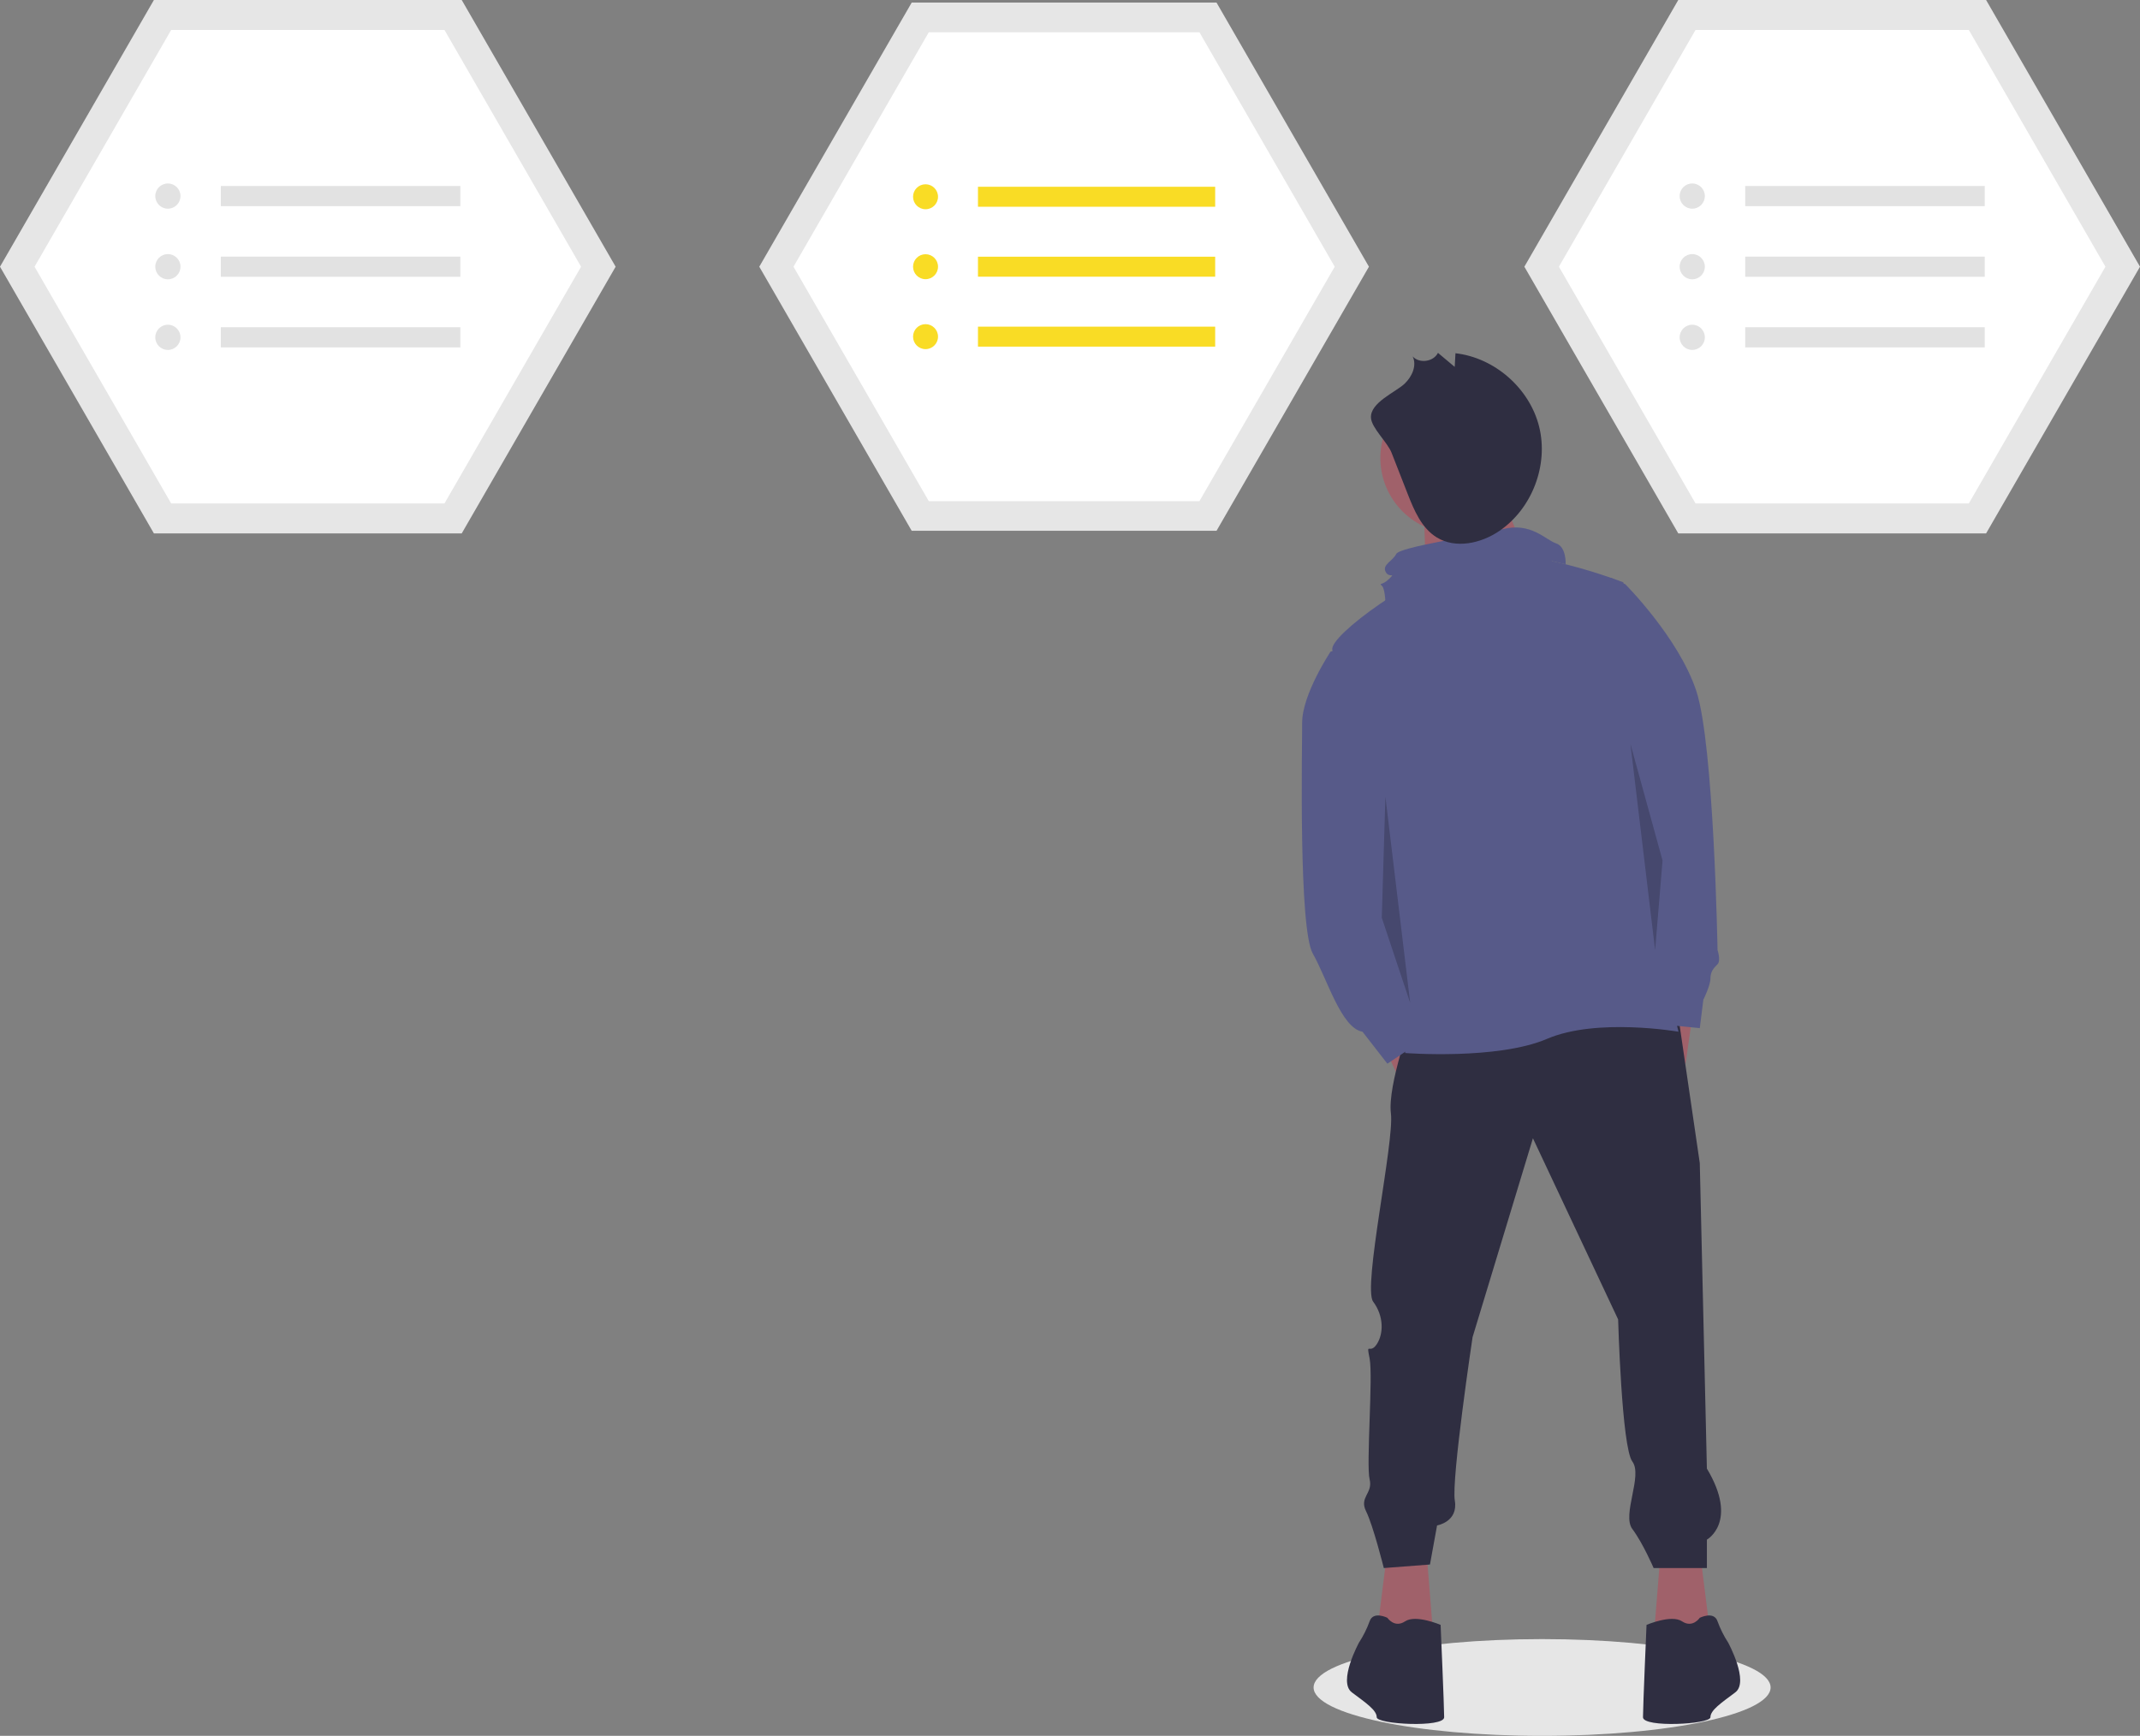<svg width="503" height="408" viewBox="0 0 503 408" fill="none" xmlns="http://www.w3.org/2000/svg">
<rect x="0" y="0" width="503" height="408" fill="#808080" stroke="none"/>
<g clip-path="url(#clip0)">
<path d="M362.465 408C392.128 408 416.174 402.909 416.174 396.628C416.174 390.348 392.128 385.257 362.465 385.257C332.802 385.257 308.756 390.348 308.756 396.628C308.756 402.909 332.802 408 362.465 408Z" fill="#E6E6E6"/>
<path d="M108.527 0H36.175L0 62.686L36.175 125.372H108.527L144.703 62.686L108.527 0Z" fill="#E6E6E6"/>
<path d="M40.236 118.335H104.467L136.582 62.686L104.467 7.036H40.236L8.121 62.686L40.236 118.335Z" fill="white"/>
<path d="M39.461 49.05C41.097 49.05 42.424 47.722 42.424 46.085C42.424 44.448 41.097 43.121 39.461 43.121C37.824 43.121 36.497 44.448 36.497 46.085C36.497 47.722 37.824 49.05 39.461 49.05Z" fill="#E2E2E2"/>
<path d="M39.461 65.65C41.097 65.65 42.424 64.323 42.424 62.686C42.424 61.049 41.097 59.721 39.461 59.721C37.824 59.721 36.497 61.049 36.497 62.686C36.497 64.323 37.824 65.65 39.461 65.65Z" fill="#E2E2E2"/>
<path d="M39.461 82.251C41.097 82.251 42.424 80.924 42.424 79.287C42.424 77.65 41.097 76.322 39.461 76.322C37.824 76.322 36.497 77.65 36.497 79.287C36.497 80.924 37.824 82.251 39.461 82.251Z" fill="#E2E2E2"/>
<path d="M108.206 43.713H51.906V48.456H108.206V43.713Z" fill="#E2E2E2"/>
<path d="M108.206 60.315H51.906V65.058H108.206V60.315Z" fill="#E2E2E2"/>
<path d="M108.206 76.915H51.906V81.658H108.206V76.915Z" fill="#E2E2E2"/>
<path d="M466.825 0H394.473L358.297 62.686L394.473 125.372H466.825L503 62.686L466.825 0Z" fill="#E6E6E6"/>
<path d="M398.533 118.335H462.764L494.879 62.686L462.764 7.036H398.533L366.418 62.686L398.533 118.335Z" fill="white"/>
<path d="M397.758 49.05C399.394 49.05 400.721 47.722 400.721 46.085C400.721 44.448 399.394 43.121 397.758 43.121C396.121 43.121 394.795 44.448 394.795 46.085C394.795 47.722 396.121 49.05 397.758 49.05Z" fill="#E2E2E2"/>
<path d="M397.758 65.65C399.394 65.65 400.721 64.323 400.721 62.686C400.721 61.049 399.394 59.721 397.758 59.721C396.121 59.721 394.795 61.049 394.795 62.686C394.795 64.323 396.121 65.65 397.758 65.65Z" fill="#E2E2E2"/>
<path d="M397.758 82.251C399.394 82.251 400.721 80.924 400.721 79.287C400.721 77.65 399.394 76.322 397.758 76.322C396.121 76.322 394.795 77.65 394.795 79.287C394.795 80.924 396.121 82.251 397.758 82.251Z" fill="#E2E2E2"/>
<path d="M466.503 43.713H410.203V48.456H466.503V43.713Z" fill="#E2E2E2"/>
<path d="M466.503 60.315H410.203V65.058H466.503V60.315Z" fill="#E2E2E2"/>
<path d="M466.503 76.915H410.203V81.658H466.503V76.915Z" fill="#E2E2E2"/>
<path d="M285.94 0.609H214.291L178.467 62.686L214.291 124.763H285.94L321.765 62.686L285.94 0.609Z" fill="#E6E6E6"/>
<path d="M218.313 117.795H281.919L313.722 62.686L281.919 7.577H218.313L186.509 62.686L218.313 117.795Z" fill="white"/>
<path d="M217.544 49.182C219.165 49.182 220.479 47.867 220.479 46.246C220.479 44.625 219.165 43.31 217.544 43.31C215.924 43.31 214.61 44.625 214.61 46.246C214.61 47.867 215.924 49.182 217.544 49.182Z" fill="#F9DC25"/>
<path d="M217.544 65.622C219.165 65.622 220.479 64.307 220.479 62.686C220.479 61.065 219.165 59.75 217.544 59.75C215.924 59.75 214.61 61.065 214.61 62.686C214.61 64.307 215.924 65.622 217.544 65.622Z" fill="#F9DC25"/>
<path d="M217.544 82.061C219.165 82.061 220.479 80.747 220.479 79.126C220.479 77.504 219.165 76.19 217.544 76.19C215.924 76.19 214.61 77.504 214.61 79.126C214.61 80.747 215.924 82.061 217.544 82.061Z" fill="#F9DC25"/>
<path d="M285.622 43.898H229.869V48.595H285.622V43.898Z" fill="#F9DC25"/>
<path d="M285.622 60.337H229.869V65.034H285.622V60.337Z" fill="#F9DC25"/>
<path d="M285.622 76.777H229.869V81.474H285.622V76.777Z" fill="#F9DC25"/>
<path d="M351.056 109.217C351.056 109.217 356.924 131.118 361.911 132.574C366.898 134.03 335.312 138.574 335.312 138.574L334.615 118.947L351.056 109.217Z" fill="#A0616A"/>
<path d="M325.26 245.837L331.101 258.359L337.777 251.68L333.605 241.662L325.26 245.837Z" fill="#A0616A"/>
<path d="M397.861 238.323L396.191 250.011L391.185 246.671V234.149L397.861 238.323Z" fill="#A0616A"/>
<path d="M326.095 364.386L323.591 384.422L336.943 385.257L335.274 364.386H326.095Z" fill="#A0616A"/>
<path d="M399.529 364.386L402.033 384.422L388.681 385.257L390.35 364.386H399.529Z" fill="#A0616A"/>
<path d="M331.936 239.158C331.936 239.158 326.095 255.02 326.929 261.699C327.764 268.378 320.253 302.607 322.757 305.946C325.26 309.286 325.26 313.46 323.591 315.964C321.922 318.469 321.088 315.13 321.922 319.304C322.757 323.478 321.088 344.349 321.922 347.689C322.757 351.028 319.419 351.863 321.088 355.203C322.757 358.542 325.26 368.56 325.26 368.56L336.109 367.725L337.778 358.542C337.778 358.542 342.784 357.707 341.95 352.698C341.115 347.689 346.122 314.295 346.122 314.295L360.309 267.543L380.336 310.12C380.336 310.12 381.171 340.175 383.674 343.515C386.178 346.854 381.171 356.037 383.674 359.377C386.178 362.716 388.681 368.56 388.681 368.56H401.198V361.881C401.198 361.881 408.709 357.707 401.198 345.184L399.529 273.387L394.523 239.158H331.936Z" fill="#2F2E41"/>
<path d="M338.612 381.918C338.612 381.918 332.771 379.413 330.267 381.083C327.764 382.753 326.095 380.248 326.095 380.248C326.095 380.248 322.757 378.578 321.922 381.083C321.281 382.842 320.441 384.523 319.419 386.092C319.419 386.092 314.412 395.275 317.75 397.78C321.088 400.285 323.591 401.954 323.591 403.624C323.591 405.294 339.446 406.129 339.446 403.624C339.446 401.119 338.612 381.918 338.612 381.918Z" fill="#2F2E41"/>
<path d="M387.012 381.918C387.012 381.918 392.854 379.413 395.357 381.083C397.86 382.753 399.529 380.248 399.529 380.248C399.529 380.248 402.867 378.578 403.702 381.083C404.343 382.842 405.183 384.523 406.205 386.092C406.205 386.092 411.212 395.275 407.874 397.78C404.536 400.285 402.033 401.954 402.033 403.624C402.033 405.294 386.178 406.129 386.178 403.624C386.178 401.119 387.012 381.918 387.012 381.918Z" fill="#2F2E41"/>
<path d="M381.588 136.888C381.588 136.888 358.222 127.704 345.705 131.044C333.188 134.383 312.326 149.411 313.16 152.75C313.995 156.089 321.922 194.91 321.922 194.91C321.922 194.91 321.922 218.286 326.095 225.8C330.267 233.314 331.102 239.158 331.102 239.158L330.267 247.506C330.267 247.506 351.964 249.176 363.647 244.167C375.329 239.158 394.523 242.497 394.523 242.497C394.523 242.497 384.509 200.754 379.502 194.075C374.495 187.397 381.588 136.888 381.588 136.888Z" fill="#575A89"/>
<path d="M320.253 150.663L312.743 153.168C312.743 153.168 306.067 163.186 306.067 169.865C306.067 176.544 305.232 218.286 308.57 224.13C311.908 229.974 315.246 241.662 320.253 242.497L326.095 250.011L336.109 243.332L332.771 235.818L320.253 150.663Z" fill="#575A89"/>
<path d="M370.322 138.14L378.623 135.808L382.005 137.305C382.005 137.305 394.522 149.828 398.695 162.351C402.867 174.874 403.702 223.296 403.702 223.296C403.702 223.296 404.536 225.8 403.702 226.635C402.867 227.47 402.033 228.305 402.033 229.974C402.033 231.644 400.364 234.983 400.364 234.983L399.529 241.662L391.185 240.827C391.185 240.827 375.329 194.076 375.329 183.222C375.329 172.369 370.322 138.14 370.322 138.14Z" fill="#575A89"/>
<path d="M367.995 132.628C367.995 132.628 368.236 128.539 365.733 127.704C363.229 126.87 359.891 122.695 353.215 124.365C346.54 126.035 329.015 128.539 328.181 130.209C327.346 131.879 324.843 132.714 325.677 134.383C326.512 136.053 328.181 134.383 326.512 136.053C324.843 137.723 324.008 136.888 324.843 137.723C325.677 138.558 325.677 142.732 325.677 142.732C325.677 142.732 338.195 151.08 341.533 150.246C344.871 149.411 364.792 131.881 364.792 131.881L367.995 132.628Z" fill="#575A89"/>
<path opacity="0.2" d="M325.632 187.256L324.786 215.694L331.462 235.73L325.632 187.256Z" fill="black"/>
<path opacity="0.2" d="M383.225 174.831L390.776 202.261L389.031 223.309L383.225 174.831Z" fill="black"/>
<path d="M342.163 125.372C351.946 125.372 359.876 117.438 359.876 107.651C359.876 97.864 351.946 89.931 342.163 89.931C332.381 89.931 324.451 97.864 324.451 107.651C324.451 117.438 332.381 125.372 342.163 125.372Z" fill="#A0616A"/>
<path d="M327.09 106.429C328.34 109.623 329.59 112.818 330.84 116.013C332.376 119.94 334.136 124.142 337.738 126.334C342.185 129.04 348.123 127.721 352.425 124.789C360.103 119.557 364.008 109.34 361.778 100.317C359.547 91.294 351.333 84.076 342.102 83.027L341.924 86.235L337.989 82.936C336.942 85.044 333.633 85.512 332.043 83.777C333.077 85.92 331.884 88.534 330.161 90.176C328.045 92.193 321.992 94.617 322.243 98.223C322.41 100.629 326.114 103.935 327.09 106.429Z" fill="#2F2E41"/>
</g>
<defs>
<clipPath id="clip0">
<rect width="503" height="408" fill="white"/>
</clipPath>
</defs>
</svg>

